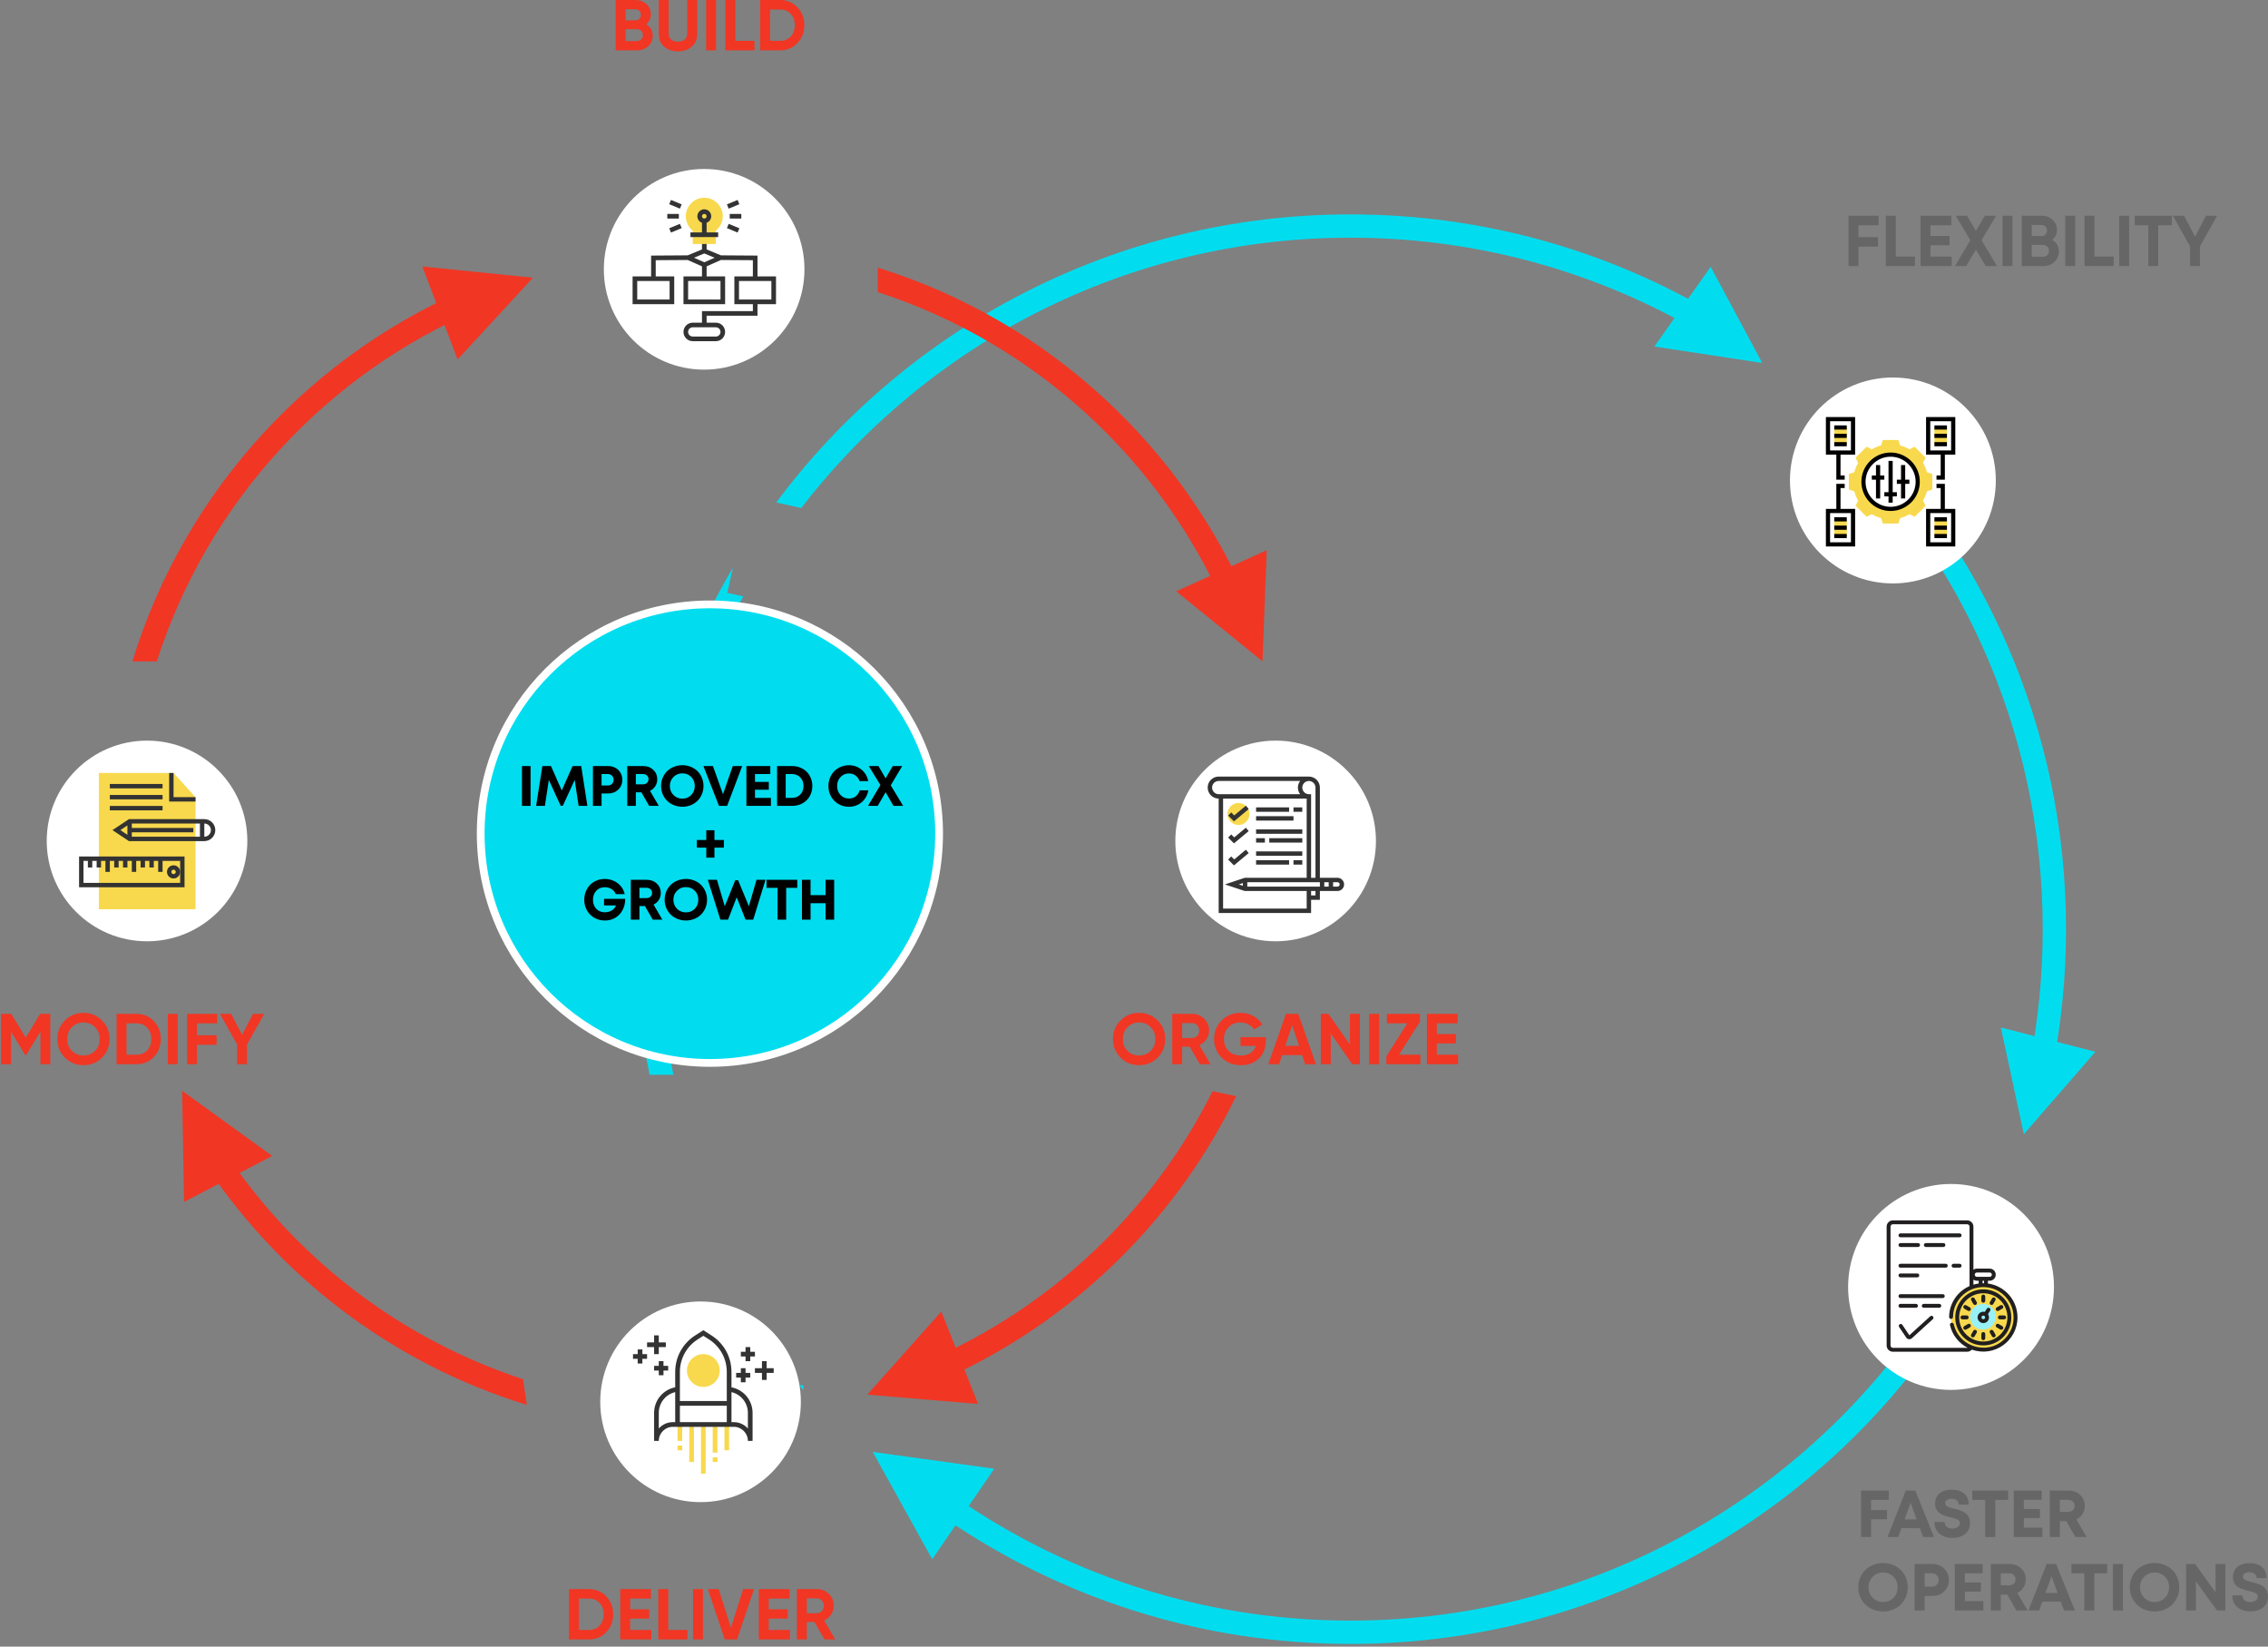 <?xml version="1.0" encoding="UTF-8"?>
<svg width="631px" height="458px" viewBox="0 0 631 458" version="1.1" xmlns="http://www.w3.org/2000/svg" xmlns:xlink="http://www.w3.org/1999/xlink">
    <rect x="0" y="0" width="631" height="458" fill="#808080" stroke="none"/>
    <!-- Generator: Sketch 63.1 (92452) - https://sketch.com -->
    <title>CMS Flywheel</title>
    <desc>Created with Sketch.</desc>
    <g id="Page-1" stroke="none" stroke-width="1" fill="none" fill-rule="evenodd">
        <g id="CMS-Flywheel" transform="translate(-128, -154)" fill-rule="nonzero">
            <g transform="translate(128.3, 154)">
                <g id="Net-Solutions'-Digital-Transformation-Flywheel" transform="translate(12.7, 47)">
                    <path d="M362.704,410.247 C320.79,410.247 281.9,397.315 249.82,375.229 L250.437,375.227 L250.434,367.74 C282.043,390.415 320.811,403.767 362.704,403.767 C433.129,403.767 494.724,366.034 528.32,309.713 L535.823,309.713 C501.561,369.76 436.868,410.247 362.704,410.247 Z M210.532,338.299 L210.528,339.65 C210.149,339.202 209.772,338.752 209.397,338.3 L210.532,338.299 Z M190.897,110.905 L189.345,117.901 L193.806,118.893 C178.683,146.35 170.08,177.892 170.08,211.441 C170.08,225.333 171.555,238.882 174.358,251.939 L167.734,251.941 C165.024,238.865 163.6,225.319 163.6,211.441 C163.6,174.761 173.548,140.401 190.897,110.905 Z M501.287,68.694 C538.612,104.829 561.81,155.43 561.81,211.441 C561.81,224.898 560.471,238.042 557.918,250.749 L551.302,250.749 L551.58,249.39 C554.04,237.122 555.33,224.431 555.33,211.441 C555.33,155.113 531.077,104.441 492.429,69.265 L501.288,69.265 L501.287,68.694 Z M362.704,12.633 C399.932,12.633 434.773,22.835 464.577,40.591 L454.267,40.594 L454.269,42.19 C427.035,27.471 395.847,19.113 362.704,19.113 C300.469,19.113 245.129,48.581 209.915,94.304 L202.958,92.754 C239.254,44.126 297.296,12.633 362.704,12.633 Z" id="Combined-Shape" fill="#01DDEF"></path>
                    <polygon id="Path" fill="#01DDEF" points="447.273 49.387 462.941 27.203 477.292 53.963"></polygon>
                    <polygon id="Path" fill="#01DDEF" points="543.675 238.792 569.981 245.549 550.071 268.476"></polygon>
                    <path d="M205.388,342.796 L206.338,349.207 C198.419,350.37 190.317,350.973 182.075,350.973 C179.736,350.973 177.408,350.924 175.092,350.828 L174.126,344.297 C176.759,344.427 179.41,344.493 182.075,344.493 C189.995,344.493 197.779,343.914 205.388,342.796 Z M50.39,274.622 C69.95,303.468 98.74,325.546 132.516,336.617 L133.573,343.751 C95.675,332.15 63.562,307.309 42.628,274.621 Z M324.356,256.537 L330.922,257.878 C313.247,294.158 282.699,323.013 245.221,338.498 L244.238,331.881 C279.055,317.078 307.508,290.216 324.356,256.537 Z M23.154,180.644 C23.105,182.256 23.081,183.874 23.081,185.498 C23.081,192.414 23.522,199.226 24.379,205.908 L17.847,205.909 C17.025,199.221 16.601,192.409 16.601,185.498 C16.601,183.875 16.624,182.256 16.671,180.644 Z M346.561,167.3 C347.214,173.276 347.55,179.348 347.55,185.498 C347.55,190.207 347.353,194.871 346.968,199.48 L340.572,198.175 C340.902,193.993 341.07,189.765 341.07,185.498 C341.07,179.345 340.72,173.273 340.04,167.301 Z M120.209,31.977 L120.21,38.989 C77.797,56.921 44.785,92.731 30.622,136.974 L23.83,136.973 C38.48,89.141 74.221,50.527 120.209,31.977 Z M231.206,27.439 C278.759,42.204 317.125,77.838 335.597,123.631 L328.584,123.631 C310.734,81.413 275.169,48.51 231.206,34.24 Z M182.075,20.024 C185.128,20.024 188.162,20.106 191.175,20.27 L191.175,26.76 C188.163,26.59 185.129,26.504 182.075,26.504 C174.667,26.504 167.377,27.01 160.239,27.991 L160.24,21.452 C167.385,20.51 174.673,20.024 182.075,20.024 Z" id="Combined-Shape" fill="#F13624"></path>
                    <path d="M512.493,370.191 L507.573,370.191 L507.573,373.03 L512.016,373.03 L512.016,375.562 L507.573,375.562 L507.573,380.51 L504.779,380.51 L504.779,367.587 L512.493,367.587 L512.493,370.191 Z M522.056,380.51 L521.155,378.058 L516.009,378.058 L515.126,380.51 L512.161,380.51 L517.225,367.587 L519.857,367.587 L525.084,380.51 L522.056,380.51 Z M518.568,371.002 L516.883,375.626 L520.271,375.626 L518.568,371.002 Z M530.213,380.762 C528.71,380.762 527.5,380.365 526.581,379.573 C525.661,378.774 525.202,377.689 525.202,376.32 L528.014,376.32 C528.014,376.914 528.224,377.374 528.645,377.698 C529.065,378.016 529.582,378.176 530.194,378.176 C530.753,378.176 531.24,378.037 531.654,377.761 C532.069,377.485 532.276,377.115 532.276,376.652 C532.276,376.49 532.246,376.343 532.186,376.211 C532.132,376.079 532.036,375.962 531.898,375.86 C531.766,375.757 531.636,375.67 531.51,375.598 C531.39,375.526 531.21,375.454 530.969,375.382 C530.729,375.31 530.531,375.256 530.375,375.22 C530.225,375.178 529.996,375.121 529.69,375.049 C528.608,374.784 527.827,374.535 527.347,374.301 C526.205,373.754 525.562,372.913 525.418,371.777 C525.394,371.597 525.382,371.411 525.382,371.218 C525.382,369.993 525.8,369.044 526.635,368.371 C527.476,367.692 528.62,367.352 530.068,367.352 C531.546,367.352 532.69,367.722 533.502,368.461 C534.319,369.194 534.727,370.209 534.727,371.507 L531.961,371.507 C531.961,370.978 531.772,370.576 531.393,370.3 C531.02,370.017 530.555,369.876 529.996,369.876 C529.498,369.876 529.068,369.981 528.707,370.191 C528.353,370.402 528.176,370.705 528.176,371.102 C528.176,371.276 528.221,371.435 528.311,371.579 C528.407,371.723 528.518,371.841 528.645,371.93 C528.77,372.021 528.96,372.114 529.212,372.21 C529.465,372.3 529.681,372.369 529.861,372.417 C530.047,372.466 530.315,372.531 530.663,372.615 C530.958,372.688 531.183,372.744 531.339,372.787 C531.501,372.829 531.726,372.895 532.015,372.985 C532.303,373.075 532.532,373.159 532.7,373.237 C532.868,373.309 533.075,373.411 533.321,373.544 C533.568,373.67 533.763,373.799 533.907,373.931 C534.058,374.057 534.216,374.216 534.385,374.409 C534.559,374.601 534.691,374.802 534.781,375.012 C534.872,375.223 534.947,375.466 535.007,375.743 C535.073,376.019 535.106,376.313 535.106,376.625 C535.106,377.304 534.976,377.911 534.718,378.446 C534.46,378.981 534.106,379.416 533.655,379.753 C533.211,380.083 532.694,380.336 532.105,380.51 C531.522,380.678 530.892,380.762 530.213,380.762 Z M545.705,367.587 L545.705,370.182 L542.109,370.182 L542.109,380.51 L539.315,380.51 L539.315,370.182 L535.729,370.182 L535.729,367.587 L545.705,367.587 Z M550.076,377.906 L555.24,377.906 L555.24,380.51 L547.282,380.51 L547.282,367.587 L555.042,367.587 L555.042,370.173 L550.076,370.173 L550.076,372.724 L554.555,372.724 L554.555,375.256 L550.076,375.256 L550.076,377.906 Z M564.406,380.51 L561.882,376.103 L560.089,376.103 L560.089,380.51 L557.295,380.51 L557.295,367.587 L562.513,367.587 C563.811,367.587 564.886,367.992 565.74,368.803 C566.599,369.609 567.028,370.63 567.028,371.868 C567.028,372.703 566.818,373.45 566.398,374.111 C565.977,374.766 565.403,375.271 564.676,375.626 L567.533,380.51 L564.406,380.51 Z M560.089,370.173 L560.089,373.517 L562.324,373.517 C562.901,373.517 563.358,373.363 563.694,373.057 C564.031,372.744 564.199,372.342 564.199,371.849 C564.199,371.357 564.031,370.954 563.694,370.642 C563.358,370.329 562.901,370.173 562.324,370.173 L560.089,370.173 Z M510.917,401.223 C509.943,401.223 509.03,401.052 508.177,400.71 C507.324,400.361 506.591,399.889 505.978,399.294 C505.371,398.7 504.891,397.985 504.536,397.15 C504.187,396.314 504.013,395.425 504.013,394.482 C504.013,393.539 504.187,392.65 504.536,391.814 C504.891,390.979 505.371,390.265 505.978,389.669 C506.591,389.075 507.324,388.606 508.177,388.264 C509.03,387.915 509.943,387.741 510.917,387.741 C511.884,387.741 512.791,387.912 513.638,388.255 C514.491,388.598 515.218,389.069 515.819,389.669 C516.426,390.265 516.903,390.979 517.252,391.814 C517.6,392.644 517.774,393.533 517.774,394.482 C517.774,395.431 517.6,396.324 517.252,397.159 C516.903,397.988 516.426,398.703 515.819,399.304 C515.218,399.898 514.491,400.367 513.638,400.71 C512.791,401.052 511.884,401.223 510.917,401.223 Z M508.024,397.411 C508.805,398.198 509.769,398.592 510.917,398.592 C512.064,398.592 513.022,398.201 513.791,397.42 C514.56,396.633 514.945,395.654 514.945,394.482 C514.945,393.311 514.56,392.334 513.791,391.553 C513.022,390.772 512.064,390.382 510.917,390.382 C509.769,390.382 508.805,390.776 508.024,391.563 C507.242,392.35 506.852,393.322 506.852,394.482 C506.852,395.641 507.242,396.618 508.024,397.411 Z M524.651,388.021 C525.504,388.021 526.276,388.213 526.968,388.598 C527.664,388.976 528.211,389.507 528.608,390.192 C529.01,390.871 529.211,391.628 529.211,392.464 C529.211,393.737 528.776,394.798 527.904,395.645 C527.034,396.486 525.949,396.906 524.651,396.906 L522.47,396.906 L522.47,400.944 L519.677,400.944 L519.677,388.021 L524.651,388.021 Z M524.525,394.32 C525.072,394.32 525.516,394.146 525.859,393.797 C526.201,393.449 526.372,393.004 526.372,392.464 C526.372,391.922 526.201,391.481 525.859,391.139 C525.522,390.79 525.078,390.616 524.525,390.616 L522.47,390.616 L522.47,394.32 L524.525,394.32 Z M533.655,398.339 L538.819,398.339 L538.819,400.944 L530.861,400.944 L530.861,388.021 L538.62,388.021 L538.62,390.607 L533.655,390.607 L533.655,393.158 L538.134,393.158 L538.134,395.69 L533.655,395.69 L533.655,398.339 Z M547.985,400.944 L545.462,396.537 L543.668,396.537 L543.668,400.944 L540.875,400.944 L540.875,388.021 L546.092,388.021 C547.39,388.021 548.465,388.426 549.318,389.237 C550.177,390.043 550.607,391.064 550.607,392.301 C550.607,393.137 550.397,393.884 549.976,394.545 C549.556,395.2 548.982,395.705 548.255,396.059 L551.112,400.944 L547.985,400.944 Z M543.668,390.607 L543.668,393.951 L545.903,393.951 C546.479,393.951 546.936,393.797 547.273,393.491 C547.609,393.178 547.777,392.776 547.777,392.283 C547.777,391.791 547.609,391.388 547.273,391.075 C546.936,390.763 546.479,390.607 545.903,390.607 L543.668,390.607 Z M561.251,400.944 L560.35,398.492 L555.204,398.492 L554.321,400.944 L551.356,400.944 L556.421,388.021 L559.052,388.021 L564.279,400.944 L561.251,400.944 Z M557.763,391.436 L556.078,396.059 L559.467,396.059 L557.763,391.436 Z M573.283,388.021 L573.283,390.616 L569.687,390.616 L569.687,400.944 L566.893,400.944 L566.893,390.616 L563.306,390.616 L563.306,388.021 L573.283,388.021 Z M574.861,400.944 L574.861,388.021 L577.654,388.021 L577.654,400.944 L574.861,400.944 Z M586.45,401.223 C585.477,401.223 584.564,401.052 583.711,400.71 C582.857,400.361 582.124,399.889 581.512,399.294 C580.905,398.7 580.424,397.985 580.07,397.15 C579.722,396.314 579.547,395.425 579.547,394.482 C579.547,393.539 579.722,392.65 580.07,391.814 C580.424,390.979 580.905,390.265 581.512,389.669 C582.124,389.075 582.857,388.606 583.711,388.264 C584.564,387.915 585.477,387.741 586.45,387.741 C587.417,387.741 588.325,387.912 589.172,388.255 C590.025,388.598 590.752,389.069 591.353,389.669 C591.96,390.265 592.438,390.979 592.786,391.814 C593.134,392.644 593.308,393.533 593.308,394.482 C593.308,395.431 593.134,396.324 592.786,397.159 C592.438,397.988 591.96,398.703 591.353,399.304 C590.752,399.898 590.025,400.367 589.172,400.71 C588.325,401.052 587.417,401.223 586.45,401.223 Z M583.557,397.411 C584.339,398.198 585.303,398.592 586.45,398.592 C587.598,398.592 588.556,398.201 589.325,397.42 C590.094,396.633 590.479,395.654 590.479,394.482 C590.479,393.311 590.094,392.334 589.325,391.553 C588.556,390.772 587.598,390.382 586.45,390.382 C585.303,390.382 584.339,390.776 583.557,391.563 C582.776,392.35 582.386,393.322 582.386,394.482 C582.386,395.641 582.776,396.618 583.557,397.411 Z M603.401,388.021 L606.143,388.021 L606.143,400.944 L603.809,400.944 L597.949,392.869 L597.949,400.944 L595.211,400.944 L595.211,388.021 L597.732,388.021 L603.401,395.906 L603.401,388.021 Z M613.084,401.196 C611.581,401.196 610.368,400.799 609.452,400.006 C608.529,399.207 608.074,398.123 608.074,396.753 L610.882,396.753 C610.882,397.348 611.093,397.807 611.515,398.132 C611.937,398.45 612.451,398.61 613.064,398.61 C613.624,398.61 614.112,398.471 614.527,398.195 C614.936,397.919 615.147,397.549 615.147,397.086 C615.147,396.924 615.114,396.777 615.055,396.645 C615.002,396.513 614.903,396.395 614.764,396.293 C614.633,396.191 614.507,396.104 614.382,396.032 C614.257,395.96 614.079,395.888 613.842,395.816 C613.598,395.744 613.4,395.69 613.242,395.654 C613.097,395.612 612.866,395.554 612.556,395.483 C611.475,395.218 610.698,394.969 610.216,394.734 C609.076,394.188 608.43,393.347 608.285,392.211 C608.265,392.031 608.252,391.845 608.252,391.652 C608.252,390.427 608.667,389.478 609.504,388.805 C610.348,388.126 611.488,387.786 612.939,387.786 C614.415,387.786 615.562,388.156 616.373,388.895 C617.19,389.628 617.599,390.643 617.599,391.941 L614.83,391.941 C614.83,391.412 614.639,391.01 614.264,390.733 C613.888,390.451 613.426,390.31 612.866,390.31 C612.365,390.31 611.937,390.415 611.574,390.625 C611.225,390.836 611.047,391.139 611.047,391.536 C611.047,391.71 611.093,391.868 611.179,392.013 C611.278,392.157 611.39,392.274 611.515,392.364 C611.64,392.454 611.831,392.547 612.082,392.644 C612.332,392.734 612.55,392.803 612.728,392.851 C612.919,392.899 613.183,392.965 613.532,393.049 C613.828,393.121 614.053,393.178 614.211,393.22 C614.369,393.263 614.593,393.328 614.883,393.419 C615.173,393.509 615.404,393.593 615.569,393.671 C615.74,393.743 615.944,393.845 616.188,393.978 C616.439,394.104 616.63,394.233 616.775,394.365 C616.927,394.491 617.085,394.65 617.256,394.843 C617.427,395.035 617.559,395.236 617.652,395.446 C617.744,395.657 617.816,395.9 617.876,396.177 C617.942,396.453 617.975,396.747 617.975,397.059 C617.975,397.738 617.849,398.345 617.586,398.88 C617.329,399.414 616.973,399.85 616.524,400.187 C616.083,400.517 615.562,400.77 614.975,400.944 C614.389,401.112 613.763,401.196 613.084,401.196 Z" id="Shape" fill="#666666"></path>
                    <circle id="Oval" fill="#FFFFFF" cx="513.638" cy="86.638" r="28.638"></circle>
                    <g id="2857443" transform="translate(495, 69)">
                        <polygon id="Path" fill="#F8D94E" points="2.323 2.903 5.806 2.903 5.806 7.548 2.323 7.548"></polygon>
                        <polygon id="Path" fill="#F8D94E" points="2.323 28.452 5.806 28.452 5.806 33.097 2.323 33.097"></polygon>
                        <path d="M28.1,15.335 C27.861,14.428 27.501,13.56 27.024,12.745 L27.739,11.316 L24.683,8.26 L23.254,8.975 C22.44,8.499 21.571,8.139 20.665,7.9 L20.161,6.387 L15.84,6.387 L15.335,7.9 C14.429,8.139 13.56,8.499 12.746,8.976 L11.317,8.261 L8.261,11.317 L8.976,12.746 C8.5,13.56 8.139,14.429 7.9,15.335 L6.387,15.839 L6.387,20.16 L7.9,20.665 C8.139,21.571 8.499,22.44 8.976,23.254 L8.261,24.683 L11.317,27.739 L12.746,27.024 C13.56,27.5 14.429,27.861 15.335,28.1 L15.839,29.613 L20.16,29.613 L20.665,28.1 C21.571,27.861 22.44,27.501 23.254,27.024 L24.683,27.739 L27.739,24.683 L27.024,23.254 C27.5,22.44 27.861,21.571 28.1,20.665 L29.613,20.161 L29.613,15.84 L28.1,15.335 Z M18,25.548 C13.831,25.548 10.452,22.169 10.452,18 C10.452,13.831 13.831,10.452 18,10.452 C22.169,10.452 25.548,13.831 25.548,18 C25.548,22.169 22.169,25.548 18,25.548 Z" id="Shape" fill="#F8D94E"></path>
                        <polygon id="Path" fill="#F8D94E" points="30.194 2.903 33.677 2.903 33.677 7.548 30.194 7.548"></polygon>
                        <polygon id="Path" fill="#F8D94E" points="30.194 28.452 33.677 28.452 33.677 33.097 30.194 33.097"></polygon>
                        <g id="Group" fill="#000000">
                            <path d="M18,9.871 C13.517,9.871 9.871,13.517 9.871,18 C9.871,22.483 13.517,26.129 18,26.129 C22.483,26.129 26.129,22.483 26.129,18 C26.129,13.517 22.483,9.871 18,9.871 Z M18,24.968 C14.158,24.968 11.032,21.842 11.032,18 C11.032,14.158 14.158,11.032 18,11.032 C21.842,11.032 24.968,14.158 24.968,18 C24.968,21.842 21.842,24.968 18,24.968 Z" id="Shape"></path>
                            <polygon id="Path" points="18.581 12.194 17.419 12.194 17.419 20.903 16.258 20.903 16.258 22.065 17.419 22.065 17.419 23.806 18.581 23.806 18.581 22.065 19.742 22.065 19.742 20.903 18.581 20.903"></polygon>
                            <polygon id="Path" points="22.065 13.355 20.903 13.355 20.903 17.419 19.742 17.419 19.742 18.581 20.903 18.581 20.903 22.645 22.065 22.645 22.065 18.581 23.226 18.581 23.226 17.419 22.065 17.419"></polygon>
                            <polygon id="Path" points="16.258 17.419 16.258 16.258 15.097 16.258 15.097 13.355 13.935 13.355 13.935 16.258 12.774 16.258 12.774 17.419 13.935 17.419 13.935 22.645 15.097 22.645 15.097 17.419"></polygon>
                            <path d="M0,10.452 L2.903,10.452 L2.903,17.419 L5.226,17.419 L5.226,16.258 L4.065,16.258 L4.065,10.452 L8.129,10.452 L8.129,0 L0,0 L0,10.452 Z M1.161,1.161 L6.968,1.161 L6.968,9.29 L1.161,9.29 L1.161,1.161 Z" id="Shape"></path>
                            <polygon id="Path" points="2.323 2.323 5.806 2.323 5.806 3.484 2.323 3.484"></polygon>
                            <polygon id="Path" points="2.323 4.645 5.806 4.645 5.806 5.806 2.323 5.806"></polygon>
                            <polygon id="Path" points="2.323 6.968 5.806 6.968 5.806 8.129 2.323 8.129"></polygon>
                            <polygon id="Path" points="2.323 27.871 5.806 27.871 5.806 29.032 2.323 29.032"></polygon>
                            <polygon id="Path" points="2.323 30.194 5.806 30.194 5.806 31.355 2.323 31.355"></polygon>
                            <polygon id="Path" points="2.323 32.516 5.806 32.516 5.806 33.677 2.323 33.677"></polygon>
                            <path d="M27.871,0 L27.871,10.452 L31.935,10.452 L31.935,16.258 L30.774,16.258 L30.774,17.419 L33.097,17.419 L33.097,10.452 L36,10.452 L36,0 L27.871,0 Z M34.839,9.29 L29.032,9.29 L29.032,1.161 L34.839,1.161 L34.839,9.29 Z" id="Shape"></path>
                            <polygon id="Path" points="30.194 2.323 33.677 2.323 33.677 3.484 30.194 3.484"></polygon>
                            <polygon id="Path" points="30.194 4.645 33.677 4.645 33.677 5.806 30.194 5.806"></polygon>
                            <polygon id="Path" points="30.194 6.968 33.677 6.968 33.677 8.129 30.194 8.129"></polygon>
                            <polygon id="Path" points="30.194 27.871 33.677 27.871 33.677 29.032 30.194 29.032"></polygon>
                            <polygon id="Path" points="30.194 30.194 33.677 30.194 33.677 31.355 30.194 31.355"></polygon>
                            <polygon id="Path" points="30.194 32.516 33.677 32.516 33.677 33.677 30.194 33.677"></polygon>
                            <path d="M33.097,18.581 L30.774,18.581 L30.774,19.742 L31.935,19.742 L31.935,25.548 L27.871,25.548 L27.871,36 L36,36 L36,25.548 L33.097,25.548 L33.097,18.581 Z M34.839,34.839 L29.032,34.839 L29.032,26.71 L34.839,26.71 L34.839,34.839 Z" id="Shape"></path>
                            <path d="M4.065,19.742 L5.226,19.742 L5.226,18.581 L2.903,18.581 L2.903,25.548 L0,25.548 L0,36 L8.129,36 L8.129,25.548 L4.065,25.548 L4.065,19.742 Z M6.968,34.839 L1.161,34.839 L1.161,26.71 L6.968,26.71 L6.968,34.839 Z" id="Shape"></path>
                        </g>
                    </g>
                    <circle id="Oval" fill="#FFFFFF" cx="529.816" cy="310.955" r="28.638"></circle>
                    <path d="M539.823,319.582 C539.918,318.944 539.426,318.384 538.785,318.384 C537.953,318.384 537.434,319.349 537.953,320.05 C538.508,320.799 539.688,320.492 539.823,319.582 Z" id="Path" fill="#99F1F8"></path>
                    <circle id="Oval" fill="#F8D94E" cx="538.701" cy="319.243" r="8.934"></circle>
                    <circle id="Oval" fill="#99F1F8" cx="538.701" cy="319.243" r="3.574"></circle>
                    <path d="M540.072,310.004 L540.072,309.229 L540.569,309.229 C541.497,309.229 542.252,308.474 542.252,307.547 C542.252,306.618 541.497,305.863 540.569,305.863 L537.013,305.863 C536.651,305.863 536.317,305.977 536.043,306.172 L536.043,294.179 C536.043,293.221 535.263,292.441 534.304,292.441 L513.638,292.441 C512.679,292.441 511.899,293.221 511.899,294.179 L511.899,327.242 C511.899,328.2 512.679,328.98 513.638,328.98 L534.304,328.98 C534.823,328.98 535.29,328.751 535.609,328.39 C541.847,330.605 548.302,325.936 548.302,319.434 C548.302,314.603 544.725,310.639 540.072,310.004 Z M537.013,306.944 L540.569,306.944 C540.901,306.944 541.171,307.214 541.171,307.547 C541.171,307.878 540.901,308.148 540.569,308.148 C537.982,308.148 539.578,308.148 537.013,308.148 C536.681,308.148 536.411,307.878 536.411,307.547 C536.411,307.214 536.681,306.944 537.013,306.944 Z M538.991,309.229 L538.991,309.919 C538.858,309.916 538.724,309.916 538.591,309.919 L538.591,309.229 L538.991,309.229 Z M536.043,308.92 C536.317,309.115 536.651,309.229 537.013,309.229 L537.51,309.229 L537.51,310.003 C537.01,310.07 536.52,310.176 536.043,310.32 L536.043,308.92 Z M545.33,324.748 C540.89,330.205 532.143,328.108 530.579,321.33 C530.511,321.04 530.221,320.858 529.93,320.926 C529.639,320.993 529.457,321.283 529.525,321.574 C530.174,324.386 532.019,326.64 534.441,327.884 C534.338,327.906 535.516,327.899 513.638,327.899 C513.275,327.899 512.98,327.604 512.98,327.242 L512.98,294.179 C512.98,293.816 513.275,293.522 513.638,293.522 L534.304,293.522 C534.667,293.522 534.962,293.816 534.962,294.179 L534.962,310.718 C531.686,312.158 529.329,315.431 529.28,319.301 C529.277,319.599 529.516,319.845 529.815,319.848 C530.128,319.848 530.358,319.602 530.362,319.315 C530.427,314.211 534.996,310.316 540.072,311.096 C546.51,312.092 549.432,319.704 545.33,324.748 Z" id="Shape" fill="#211F1F"></path>
                    <path d="M545.054,314.786 C542.488,311.324 537.61,310.599 534.149,313.165 C530.687,315.731 529.962,320.608 532.528,324.07 C535.089,327.525 539.981,328.249 543.433,325.691 C546.886,323.13 547.613,318.239 545.054,314.786 Z M542.789,324.822 C539.813,327.028 535.6,326.399 533.397,323.426 C531.187,320.445 531.811,316.244 534.793,314.033 C537.774,311.823 541.975,312.447 544.185,315.43 C546.39,318.404 545.763,322.617 542.789,324.822 Z" id="Shape" fill="#211F1F"></path>
                    <path d="M538.791,315.348 C539.09,315.348 539.331,315.107 539.331,314.808 L539.331,313.633 C539.331,313.334 539.09,313.092 538.791,313.092 C538.492,313.092 538.25,313.334 538.25,313.633 L538.25,314.808 C538.25,315.107 538.492,315.348 538.791,315.348 Z" id="Path" fill="#211F1F"></path>
                    <path d="M541.959,313.941 C541.7,313.792 541.37,313.88 541.22,314.138 L540.633,315.157 C540.424,315.518 540.688,315.967 541.1,315.967 C541.287,315.967 541.468,315.87 541.569,315.697 L542.157,314.679 C542.306,314.42 542.217,314.09 541.959,313.941 Z" id="Path" fill="#211F1F"></path>
                    <path d="M543.062,317.586 L544.08,316.999 C544.338,316.849 544.427,316.519 544.277,316.26 C544.128,316.002 543.798,315.913 543.539,316.062 L542.521,316.65 C542.263,316.799 542.174,317.13 542.323,317.389 C542.473,317.648 542.803,317.735 543.062,317.586 Z" id="Path" fill="#211F1F"></path>
                    <path d="M544.586,318.887 L543.41,318.887 C543.112,318.887 542.87,319.129 542.87,319.428 C542.87,319.727 543.112,319.968 543.41,319.968 L544.586,319.968 C544.885,319.968 545.126,319.727 545.126,319.428 C545.126,319.129 544.885,318.887 544.586,318.887 Z" id="Path" fill="#211F1F"></path>
                    <path d="M544.08,321.859 L543.062,321.272 C542.803,321.122 542.472,321.21 542.323,321.469 C542.174,321.728 542.263,322.059 542.521,322.208 L543.539,322.795 C543.797,322.944 544.128,322.856 544.277,322.597 C544.427,322.339 544.338,322.008 544.08,321.859 Z" id="Path" fill="#211F1F"></path>
                    <path d="M541.569,323.159 C541.42,322.901 541.089,322.813 540.83,322.962 C540.571,323.111 540.483,323.442 540.633,323.7 L541.22,324.718 C541.37,324.977 541.7,325.065 541.958,324.916 C542.217,324.766 542.306,324.436 542.157,324.177 L541.569,323.159 Z" id="Path" fill="#211F1F"></path>
                    <path d="M538.791,323.507 C538.492,323.507 538.25,323.749 538.25,324.048 L538.25,325.223 C538.25,325.522 538.492,325.764 538.791,325.764 C539.09,325.764 539.331,325.522 539.331,325.223 L539.331,324.048 C539.331,323.749 539.089,323.507 538.791,323.507 Z" id="Path" fill="#211F1F"></path>
                    <path d="M536.752,322.962 C536.492,322.812 536.162,322.901 536.013,323.159 L535.425,324.178 C535.216,324.539 535.48,324.989 535.893,324.989 C536.08,324.989 536.262,324.892 536.361,324.718 L536.949,323.7 C537.098,323.442 537.01,323.111 536.752,322.962 Z" id="Path" fill="#211F1F"></path>
                    <path d="M534.52,321.272 L533.502,321.859 C533.023,322.135 533.223,322.867 533.772,322.867 C533.965,322.867 533.966,322.839 535.06,322.208 C535.319,322.059 535.408,321.728 535.258,321.469 C535.109,321.21 534.778,321.122 534.52,321.272 Z" id="Path" fill="#211F1F"></path>
                    <path d="M534.711,319.428 C534.711,319.129 534.47,318.887 534.171,318.887 L532.996,318.887 C532.697,318.887 532.455,319.129 532.455,319.428 C532.455,319.727 532.697,319.968 532.996,319.968 L534.171,319.968 C534.47,319.968 534.711,319.726 534.711,319.428 Z" id="Path" fill="#211F1F"></path>
                    <path d="M533.502,316.999 C534.609,317.638 534.6,317.659 534.79,317.659 C535.34,317.659 535.539,316.926 535.061,316.65 L534.042,316.062 C533.784,315.913 533.453,316.002 533.304,316.26 C533.155,316.519 533.244,316.849 533.502,316.999 Z" id="Path" fill="#211F1F"></path>
                    <path d="M536.361,314.138 C536.212,313.88 535.881,313.792 535.622,313.94 C535.364,314.09 535.276,314.42 535.425,314.679 L536.013,315.697 C536.162,315.955 536.492,316.044 536.751,315.895 C537.009,315.745 537.098,315.415 536.949,315.157 L536.361,314.138 Z" id="Path" fill="#211F1F"></path>
                    <path d="M540.695,317.575 C540.857,317.323 540.784,316.989 540.532,316.828 C540.281,316.667 539.946,316.74 539.786,316.992 L539.203,317.901 C538.254,317.65 537.359,318.286 537.223,319.197 C537.016,320.595 538.608,321.537 539.734,320.702 C540.419,320.194 540.585,319.232 540.088,318.523 L540.695,317.575 Z M539.091,319.833 C538.73,320.101 538.227,319.798 538.293,319.355 C538.332,319.094 538.556,318.926 538.785,318.926 C539.281,318.926 539.476,319.547 539.091,319.833 Z" id="Shape" fill="#211F1F"></path>
                    <path d="M515.741,297.141 L532.202,297.141 C532.501,297.141 532.743,296.899 532.743,296.601 C532.743,296.302 532.501,296.06 532.202,296.06 L515.741,296.06 C515.442,296.06 515.2,296.302 515.2,296.601 C515.2,296.899 515.442,297.141 515.741,297.141 Z" id="Path" fill="#211F1F"></path>
                    <path d="M522.803,298.759 C522.505,298.759 522.263,299.001 522.263,299.3 C522.263,299.599 522.505,299.84 522.803,299.84 L527.704,299.84 C528.003,299.84 528.244,299.599 528.244,299.3 C528.244,299.001 528.003,298.759 527.704,298.759 L522.803,298.759 Z" id="Path" fill="#211F1F"></path>
                    <path d="M515.741,299.84 L520.642,299.84 C520.94,299.84 521.182,299.599 521.182,299.3 C521.182,299.001 520.94,298.759 520.642,298.759 L515.741,298.759 C515.442,298.759 515.2,299.001 515.2,299.3 C515.2,299.599 515.442,299.84 515.741,299.84 Z" id="Path" fill="#211F1F"></path>
                    <path d="M528.353,304.513 L515.741,304.513 C515.442,304.513 515.2,304.755 515.2,305.054 C515.2,305.352 515.442,305.594 515.741,305.594 L528.353,305.594 C528.651,305.594 528.894,305.352 528.894,305.054 C528.894,304.755 528.651,304.513 528.353,304.513 Z" id="Path" fill="#211F1F"></path>
                    <path d="M532.202,304.513 L530.515,304.513 C530.217,304.513 529.975,304.755 529.975,305.054 C529.975,305.352 530.217,305.594 530.515,305.594 L532.202,305.594 C532.501,305.594 532.743,305.352 532.743,305.054 C532.743,304.755 532.501,304.513 532.202,304.513 Z" id="Path" fill="#211F1F"></path>
                    <path d="M515.741,308.293 L520.433,308.293 C520.731,308.293 520.973,308.052 520.973,307.753 C520.973,307.454 520.731,307.212 520.433,307.212 L515.741,307.212 C515.442,307.212 515.2,307.454 515.2,307.753 C515.2,308.052 515.442,308.293 515.741,308.293 Z" id="Path" fill="#211F1F"></path>
                    <path d="M527.523,312.966 L515.741,312.966 C515.442,312.966 515.2,313.208 515.2,313.507 C515.2,313.805 515.442,314.047 515.741,314.047 L527.523,314.047 C527.821,314.047 528.063,313.805 528.063,313.507 C528.063,313.208 527.821,312.966 527.523,312.966 Z" id="Path" fill="#211F1F"></path>
                    <path d="M515.741,316.748 L520.065,316.748 C520.364,316.748 520.606,316.507 520.606,316.208 C520.606,315.909 520.364,315.667 520.065,315.667 L515.741,315.667 C515.442,315.667 515.2,315.909 515.2,316.208 C515.2,316.507 515.442,316.748 515.741,316.748 Z" id="Path" fill="#211F1F"></path>
                    <path d="M526.551,315.667 L522.227,315.667 C521.928,315.667 521.687,315.909 521.687,316.208 C521.687,316.507 521.928,316.748 522.227,316.748 L526.551,316.748 C526.85,316.748 527.092,316.507 527.092,316.208 C527.092,315.909 526.85,315.667 526.551,315.667 Z" id="Path" fill="#211F1F"></path>
                    <path d="M524.018,319.126 L518.221,324.402 L516.265,321.494 C516.098,321.246 515.762,321.18 515.515,321.347 C515.267,321.514 515.201,321.849 515.368,322.097 L517.348,325.041 C517.703,325.57 518.446,325.659 518.916,325.23 L524.746,319.926 C524.966,319.725 524.982,319.382 524.782,319.162 C524.58,318.941 524.239,318.925 524.018,319.126 Z" id="Path" fill="#211F1F"></path>
                    <polygon id="Path" fill="#F13624" points="114.314 52.98 104.513 27.117 135.277 30.247"></polygon>
                    <polygon id="Path" fill="#F13624" points="314.231 117.467 339.418 106.04 338.252 136.941"></polygon>
                    <polygon id="Path" fill="#F13624" points="62.728 274.521 38.204 287.311 37.676 256.392"></polygon>
                    <polygon id="Path" fill="#F13624" points="248.877 317.815 259.124 343.505 228.311 340.907"></polygon>
                    <circle id="Oval" stroke="#FFFFFF" stroke-width="2.16" fill="#01DDEF" cx="184.508" cy="184.878" r="63.769"></circle>
                    <path d="M132.22,177.156 L132.22,166.079 L134.614,166.079 L134.614,177.156 L132.22,177.156 Z M150.423,177.156 L147.982,177.156 L146.893,169.926 L143.587,177.133 L142.999,177.133 L139.694,169.934 L138.604,177.156 L136.163,177.156 L137.894,166.079 L140.296,166.079 L143.293,172.869 L146.298,166.079 L148.708,166.079 L150.423,177.156 Z M156.237,166.079 C156.968,166.079 157.629,166.244 158.221,166.573 C158.819,166.898 159.288,167.354 159.627,167.941 C159.973,168.523 160.145,169.172 160.145,169.887 C160.145,170.979 159.772,171.888 159.025,172.614 C158.278,173.335 157.349,173.695 156.237,173.695 L154.367,173.695 L154.367,177.156 L151.972,177.156 L151.972,166.079 L156.237,166.079 Z M156.128,171.479 C156.597,171.479 156.978,171.329 157.271,171.03 C157.565,170.732 157.712,170.351 157.712,169.887 C157.712,169.424 157.565,169.045 157.271,168.752 C156.983,168.453 156.602,168.303 156.128,168.303 L154.367,168.303 L154.367,171.479 L156.128,171.479 Z M167.612,177.156 L165.448,173.379 L163.911,173.379 L163.911,177.156 L161.517,177.156 L161.517,166.079 L165.989,166.079 C167.101,166.079 168.024,166.427 168.755,167.122 C169.491,167.812 169.859,168.688 169.859,169.748 C169.859,170.464 169.679,171.105 169.319,171.672 C168.958,172.233 168.467,172.666 167.843,172.97 L170.292,177.156 L167.612,177.156 Z M163.911,168.296 L163.911,171.162 L165.827,171.162 C166.322,171.162 166.713,171.03 167.001,170.768 C167.289,170.5 167.434,170.155 167.434,169.733 C167.434,169.311 167.289,168.965 167.001,168.698 C166.713,168.43 166.322,168.296 165.827,168.296 L163.911,168.296 Z M176.847,177.395 C176.013,177.395 175.229,177.249 174.498,176.955 C173.767,176.656 173.139,176.252 172.614,175.743 C172.094,175.233 171.682,174.62 171.378,173.904 C171.079,173.188 170.93,172.426 170.93,171.618 C170.93,170.809 171.079,170.047 171.378,169.331 C171.682,168.615 172.094,168.002 172.614,167.493 C173.139,166.983 173.767,166.581 174.498,166.288 C175.229,165.989 176.013,165.84 176.847,165.84 C177.676,165.84 178.453,165.987 179.18,166.28 C179.911,166.573 180.534,166.978 181.049,167.493 C181.569,168.002 181.979,168.615 182.277,169.331 C182.576,170.042 182.725,170.804 182.725,171.618 C182.725,172.431 182.576,173.196 182.277,173.912 C181.979,174.622 181.569,175.235 181.049,175.75 C180.534,176.26 179.911,176.662 179.18,176.955 C178.453,177.249 177.676,177.395 176.847,177.395 Z M174.367,174.128 C175.037,174.803 175.863,175.14 176.847,175.14 C177.83,175.14 178.652,174.805 179.311,174.136 C179.97,173.461 180.3,172.622 180.3,171.618 C180.3,170.613 179.97,169.777 179.311,169.107 C178.652,168.438 177.83,168.103 176.847,168.103 C175.863,168.103 175.037,168.441 174.367,169.115 C173.698,169.789 173.363,170.624 173.363,171.618 C173.363,172.612 173.698,173.448 174.367,174.128 Z M190.871,166.079 L193.49,166.079 L189.303,177.156 L187.04,177.156 L182.706,166.079 L185.356,166.079 L188.152,173.912 L190.871,166.079 Z M197.055,174.923 L201.482,174.923 L201.482,177.156 L194.661,177.156 L194.661,166.079 L201.312,166.079 L201.312,168.296 L197.055,168.296 L197.055,170.482 L200.894,170.482 L200.894,172.653 L197.055,172.653 L197.055,174.923 Z M207.388,166.079 C208.191,166.079 208.941,166.218 209.635,166.496 C210.336,166.774 210.931,167.158 211.42,167.647 C211.914,168.131 212.3,168.715 212.578,169.401 C212.862,170.086 213.004,170.822 213.004,171.61 C213.004,172.403 212.862,173.144 212.578,173.834 C212.296,174.519 211.907,175.107 211.412,175.596 C210.923,176.08 210.328,176.461 209.628,176.739 C208.933,177.017 208.186,177.156 207.388,177.156 L203.201,177.156 L203.201,166.079 L207.388,166.079 Z M207.334,174.931 C208.281,174.931 209.054,174.622 209.651,174.005 C210.254,173.382 210.555,172.583 210.555,171.61 C210.555,170.637 210.254,169.843 209.651,169.231 C209.054,168.613 208.281,168.303 207.334,168.303 L205.595,168.303 L205.595,174.931 L207.334,174.931 Z M223.194,177.395 C222.395,177.395 221.641,177.249 220.931,176.955 C220.225,176.656 219.62,176.252 219.115,175.743 C218.61,175.233 218.212,174.622 217.918,173.912 C217.624,173.196 217.477,172.436 217.477,171.633 C217.477,170.819 217.624,170.055 217.918,169.339 C218.212,168.623 218.61,168.01 219.115,167.501 C219.62,166.99 220.225,166.589 220.931,166.296 C221.641,165.996 222.395,165.847 223.194,165.847 C224.538,165.847 225.702,166.254 226.685,167.068 C227.674,167.882 228.297,168.945 228.554,170.258 L226.152,170.258 C225.92,169.599 225.542,169.081 225.017,168.706 C224.497,168.325 223.889,168.134 223.194,168.134 C222.256,168.134 221.474,168.468 220.846,169.138 C220.217,169.802 219.903,170.634 219.903,171.633 C219.903,172.627 220.217,173.456 220.846,174.121 C221.474,174.78 222.256,175.109 223.194,175.109 C223.92,175.109 224.548,174.906 225.078,174.499 C225.609,174.087 225.974,173.528 226.176,172.823 L228.593,172.823 C228.341,174.192 227.72,175.297 226.731,176.136 C225.742,176.976 224.563,177.395 223.194,177.395 Z M238.276,177.156 L235.588,177.156 L233.403,173.356 L231.193,177.156 L228.497,177.156 L231.942,171.347 L228.713,166.079 L231.409,166.079 L233.387,169.493 L235.38,166.079 L238.006,166.079 L234.824,171.433 L238.276,177.156 Z M188.399,186.642 L188.399,188.758 L185.773,188.758 L185.773,191.555 L183.502,191.555 L183.502,188.758 L180.876,188.758 L180.876,186.642 L183.502,186.642 L183.502,183.923 L185.773,183.923 L185.773,186.642 L188.399,186.642 Z M155.053,203.01 L160.947,203.01 C160.947,204.153 160.707,205.183 160.228,206.099 C159.754,207.016 159.085,207.735 158.22,208.255 C157.36,208.775 156.384,209.035 155.293,209.035 C154.489,209.035 153.732,208.891 153.021,208.602 C152.316,208.309 151.708,207.909 151.199,207.405 C150.688,206.895 150.287,206.285 149.994,205.574 C149.7,204.859 149.553,204.091 149.553,203.272 C149.553,202.454 149.697,201.686 149.986,200.971 C150.274,200.255 150.668,199.642 151.168,199.132 C151.667,198.617 152.27,198.213 152.975,197.919 C153.68,197.626 154.438,197.479 155.246,197.479 C156.152,197.479 156.997,197.66 157.78,198.02 C158.567,198.375 159.224,198.874 159.749,199.518 C160.28,200.157 160.63,200.886 160.8,201.704 L158.328,201.704 C158.091,201.112 157.7,200.644 157.154,200.299 C156.608,199.948 155.987,199.774 155.293,199.774 C154.314,199.774 153.516,200.098 152.898,200.746 C152.285,201.396 151.978,202.237 151.978,203.272 C151.978,204.303 152.282,205.139 152.89,205.783 C153.498,206.426 154.299,206.749 155.293,206.749 C156.008,206.749 156.649,206.576 157.216,206.231 C157.782,205.881 158.169,205.42 158.374,204.848 L155.053,204.848 L155.053,203.01 Z M168.598,208.795 L166.436,205.018 L164.899,205.018 L164.899,208.795 L162.504,208.795 L162.504,197.718 L166.976,197.718 C168.089,197.718 169.01,198.066 169.742,198.762 C170.478,199.451 170.846,200.327 170.846,201.388 C170.846,202.104 170.666,202.744 170.306,203.311 C169.945,203.872 169.453,204.305 168.83,204.609 L171.279,208.795 L168.598,208.795 Z M164.899,199.936 L164.899,202.801 L166.814,202.801 C167.308,202.801 167.7,202.67 167.989,202.408 C168.277,202.14 168.421,201.794 168.421,201.372 C168.421,200.95 168.277,200.605 167.989,200.337 C167.7,200.069 167.308,199.936 166.814,199.936 L164.899,199.936 Z M177.834,209.035 C177,209.035 176.217,208.888 175.486,208.594 C174.754,208.296 174.126,207.892 173.601,207.382 C173.081,206.872 172.669,206.26 172.365,205.544 C172.066,204.828 171.917,204.065 171.917,203.257 C171.917,202.448 172.066,201.686 172.365,200.971 C172.669,200.255 173.081,199.642 173.601,199.132 C174.126,198.623 174.754,198.221 175.486,197.927 C176.217,197.629 177,197.479 177.834,197.479 C178.663,197.479 179.441,197.626 180.167,197.919 C180.898,198.213 181.521,198.617 182.036,199.132 C182.556,199.642 182.965,200.255 183.265,200.971 C183.563,201.681 183.712,202.443 183.712,203.257 C183.712,204.071 183.563,204.835 183.265,205.551 C182.965,206.262 182.556,206.875 182.036,207.389 C181.521,207.9 180.898,208.301 180.167,208.594 C179.441,208.888 178.663,209.035 177.834,209.035 Z M175.355,205.767 C176.024,206.442 176.85,206.78 177.834,206.78 C178.817,206.78 179.639,206.445 180.298,205.775 C180.958,205.101 181.287,204.261 181.287,203.257 C181.287,202.253 180.958,201.416 180.298,200.746 C179.639,200.077 178.817,199.743 177.834,199.743 C176.85,199.743 176.024,200.08 175.355,200.754 C174.685,201.429 174.35,202.263 174.35,203.257 C174.35,204.251 174.685,205.088 175.355,205.767 Z M197.474,197.718 L199.977,197.718 L196.563,208.795 L194.431,208.795 L191.959,202.585 L189.557,208.795 L187.424,208.795 L183.933,197.718 L186.475,197.718 L188.645,205.08 L191.557,197.834 L192.361,197.834 L195.35,205.08 L197.474,197.718 Z M208.811,197.718 L208.811,199.943 L205.729,199.943 L205.729,208.795 L203.334,208.795 L203.334,199.943 L200.26,199.943 L200.26,197.718 L208.811,197.718 Z M216.686,197.718 L219.081,197.718 L219.081,208.795 L216.686,208.795 L216.686,204.215 L212.515,204.215 L212.515,208.795 L210.12,208.795 L210.12,197.718 L212.515,197.718 L212.515,201.99 L216.686,201.99 L216.686,197.718 Z" id="Shape" fill="#000000"></path>
                    <circle id="Oval" fill="#FFFFFF" cx="181.907" cy="342.907" r="27.907"></circle>
                    <g id="180778" transform="translate(163, 323)">
                        <rect id="Rectangle" fill="#F8D94E" x="19.03" y="26.214" width="1.305" height="13.699"></rect>
                        <rect id="Rectangle" fill="#F8D94E" x="15.768" y="26.214" width="1.305" height="10.437"></rect>
                        <rect id="Rectangle" fill="#F8D94E" x="12.507" y="32.085" width="1.305" height="1.305"></rect>
                        <rect id="Rectangle" fill="#F8D94E" x="12.507" y="26.214" width="1.305" height="4.566"></rect>
                        <rect id="Rectangle" fill="#F8D94E" x="22.292" y="35.346" width="1.305" height="1.305"></rect>
                        <rect id="Rectangle" fill="#F8D94E" x="22.292" y="26.214" width="1.305" height="7.828"></rect>
                        <rect id="Rectangle" fill="#F8D94E" x="25.553" y="26.214" width="1.305" height="7.175"></rect>
                        <circle id="Oval" fill="#F8D94E" cx="19.682" cy="11.211" r="4.566"></circle>
                        <path d="M27.51,15.873 L27.51,11.592 C27.51,7.453 25.426,3.656 21.934,1.433 L19.682,0 L17.431,1.432 C13.939,3.656 11.855,7.453 11.855,11.592 L11.855,15.873 C8.47,16.526 5.984,19.486 5.984,22.989 L5.984,30.78 L7.288,30.78 C7.288,28.622 9.044,26.866 11.202,26.866 L28.162,26.866 C30.321,26.866 32.076,28.622 32.076,30.78 L33.381,30.78 L33.381,22.989 C33.381,19.486 30.894,16.526 27.51,15.873 Z M18.131,2.534 L19.682,1.547 L21.234,2.534 C24.346,4.515 26.205,7.902 26.205,11.592 L26.205,19.691 L13.159,19.691 L13.159,11.592 C13.159,7.902 15.018,4.515 18.131,2.534 Z M11.202,25.562 C9.645,25.562 8.245,26.247 7.288,27.332 L7.288,22.989 C7.288,20.203 9.207,17.838 11.855,17.209 L11.855,25.562 L11.202,25.562 Z M13.159,25.562 L13.159,20.995 L26.205,20.995 L26.205,25.562 L13.159,25.562 Z M32.076,27.332 C31.119,26.247 29.719,25.562 28.162,25.562 L27.51,25.562 L27.51,17.209 C30.158,17.838 32.076,20.203 32.076,22.988 L32.076,27.332 L32.076,27.332 Z" id="Shape" fill="#333333"></path>
                        <polygon id="Path" fill="#333333" points="2.722 5.34 1.418 5.34 1.418 6.645 0.113 6.645 0.113 7.949 1.418 7.949 1.418 9.254 2.722 9.254 2.722 7.949 4.027 7.949 4.027 6.645 2.722 6.645"></polygon>
                        <polygon id="Path" fill="#333333" points="5.984 6.645 7.288 6.645 7.288 4.688 9.245 4.688 9.245 3.383 7.288 3.383 7.288 1.426 5.984 1.426 5.984 3.383 4.027 3.383 4.027 4.688 5.984 4.688"></polygon>
                        <polygon id="Path" fill="#333333" points="8.593 12.515 8.593 11.211 9.898 11.211 9.898 9.906 8.593 9.906 8.593 8.601 7.288 8.601 7.288 9.906 5.984 9.906 5.984 11.211 7.288 11.211 7.288 12.515"></polygon>
                        <polygon id="Path" fill="#333333" points="31.424 8.601 32.729 8.601 32.729 7.297 34.033 7.297 34.033 5.992 32.729 5.992 32.729 4.688 31.424 4.688 31.424 5.992 30.119 5.992 30.119 7.297 31.424 7.297"></polygon>
                        <polygon id="Path" fill="#333333" points="39.252 10.558 37.295 10.558 37.295 8.601 35.99 8.601 35.99 10.558 34.033 10.558 34.033 11.863 35.99 11.863 35.99 13.82 37.295 13.82 37.295 11.863 39.252 11.863"></polygon>
                        <polygon id="Path" fill="#333333" points="30.119 14.472 31.424 14.472 31.424 13.168 32.729 13.168 32.729 11.863 31.424 11.863 31.424 10.558 30.119 10.558 30.119 11.863 28.815 11.863 28.815 13.168 30.119 13.168"></polygon>
                    </g>
                    <circle id="Oval" fill="#FFFFFF" cx="341.907" cy="186.907" r="27.907"></circle>
                    <g id="180949" transform="translate(323, 169)">
                        <circle id="Oval" fill="#F8D94E" cx="8.57" cy="10.406" r="3.061"></circle>
                        <polygon id="Path" fill="#333333" points="11.411 9.04 10.626 8.099 7.383 10.802 6.554 9.973 5.689 10.839 7.308 12.458"></polygon>
                        <rect id="Rectangle" fill="#333333" x="13.467" y="8.57" width="9.182" height="1.224"></rect>
                        <rect id="Rectangle" fill="#333333" x="13.467" y="11.018" width="10.406" height="1.224"></rect>
                        <polygon id="Path" fill="#333333" points="11.411 15.161 10.626 14.221 7.383 16.923 6.554 16.094 5.689 16.96 7.308 18.58"></polygon>
                        <rect id="Rectangle" fill="#333333" x="13.467" y="14.691" width="12.854" height="1.224"></rect>
                        <rect id="Rectangle" fill="#333333" x="13.467" y="17.139" width="2.448" height="1.224"></rect>
                        <rect id="Rectangle" fill="#333333" x="17.139" y="17.139" width="9.182" height="1.224"></rect>
                        <polygon id="Path" fill="#333333" points="11.411 21.282 10.626 20.342 7.383 23.044 6.554 22.215 5.689 23.081 7.308 24.701"></polygon>
                        <rect id="Rectangle" fill="#333333" x="13.467" y="20.812" width="12.854" height="1.224"></rect>
                        <rect id="Rectangle" fill="#333333" x="13.467" y="23.26" width="9.182" height="1.224"></rect>
                        <rect id="Rectangle" fill="#333333" x="23.872" y="23.26" width="2.448" height="1.224"></rect>
                        <rect id="Rectangle" fill="#333333" x="23.872" y="8.57" width="2.448" height="1.224"></rect>
                        <path d="M36.115,28.157 L34.891,28.157 L33.666,28.157 L32.442,28.157 L31.218,28.157 L31.218,3.061 C31.218,1.373 29.845,0 28.157,0 L3.061,0 C1.373,0 0,1.373 0,3.061 C0,4.748 1.373,6.121 3.061,6.121 L3.061,37.951 L28.769,37.951 L28.769,34.278 L31.218,34.278 L31.218,31.83 L32.442,31.83 L33.666,31.83 L34.891,31.83 L36.115,31.83 C37.127,31.83 37.951,31.006 37.951,29.993 C37.951,28.981 37.127,28.157 36.115,28.157 Z M29.994,3.061 L29.994,28.157 L28.769,28.157 L28.769,4.897 L28.157,4.897 C27.145,4.897 26.321,4.073 26.321,3.061 C26.321,2.048 27.145,1.224 28.157,1.224 C29.17,1.224 29.994,2.048 29.994,3.061 Z M1.224,3.061 C1.224,2.048 2.048,1.224 3.061,1.224 L25.725,1.224 C25.336,1.737 25.097,2.369 25.097,3.061 C25.097,3.752 25.336,4.384 25.725,4.897 L3.061,4.897 C2.048,4.897 1.224,4.073 1.224,3.061 Z M4.285,36.727 L4.285,6.121 L27.545,6.121 L27.545,28.157 L10.307,28.157 L4.798,29.994 L10.307,31.83 L27.545,31.83 L27.545,36.727 L4.285,36.727 L4.285,36.727 Z M8.669,29.994 L9.794,29.618 L9.794,30.368 L8.669,29.994 Z M29.994,33.054 L28.769,33.054 L28.769,31.83 L29.994,31.83 L29.994,33.054 Z M31.218,30.606 L11.018,30.606 L11.018,29.381 L31.218,29.381 L31.218,30.606 L31.218,30.606 Z M33.666,30.606 L32.442,30.606 L32.442,29.381 L33.666,29.381 L33.666,30.606 Z M36.115,30.606 L34.891,30.606 L34.891,29.381 L36.115,29.381 C36.453,29.381 36.727,29.656 36.727,29.994 C36.727,30.331 36.453,30.606 36.115,30.606 Z" id="Shape" fill="#333333"></path>
                    </g>
                    <circle id="Oval" fill="#FFFFFF" cx="27.907" cy="186.907" r="27.907"></circle>
                    <g id="180774" transform="translate(9, 168)">
                        <polygon id="Path" fill="#F8D94E" points="26.287 0 5.502 0 5.502 37.902 32.4 37.902 32.4 6.725"></polygon>
                        <polygon id="Path" fill="#333333" points="32.4 6.725 26.287 6.725 26.287 0 25.064 0 25.064 7.947 32.4 7.947"></polygon>
                        <path d="M34.846,12.838 L33.623,12.838 L13.875,12.838 L9.29,15.895 L13.875,18.951 L33.623,18.951 L34.846,18.951 C36.531,18.951 37.902,17.58 37.902,15.895 C37.902,14.209 36.531,12.838 34.846,12.838 Z M13.449,14.591 L13.449,17.197 L11.495,15.895 L13.449,14.591 Z M33.623,17.729 L14.672,17.729 L14.672,16.506 L31.789,16.506 L31.789,15.283 L14.672,15.283 L14.672,14.061 L33.623,14.061 L33.623,17.729 Z M34.846,17.729 L34.846,14.061 C35.857,14.061 36.68,14.884 36.68,15.895 C36.68,16.906 35.857,17.729 34.846,17.729 Z" id="Shape" fill="#333333"></path>
                        <path d="M0,31.789 L29.344,31.789 L29.344,23.23 L0,23.23 L0,31.789 Z M1.223,24.453 L2.445,24.453 L2.445,26.287 L3.668,26.287 L3.668,24.453 L4.891,24.453 L4.891,26.287 L6.113,26.287 L6.113,24.453 L7.336,24.453 L7.336,27.51 L8.559,27.51 L8.559,24.453 L9.781,24.453 L9.781,26.287 L11.004,26.287 L11.004,24.453 L12.227,24.453 L12.227,26.287 L13.449,26.287 L13.449,24.453 L14.672,24.453 L14.672,27.51 L15.895,27.51 L15.895,24.453 L17.117,24.453 L17.117,26.287 L18.34,26.287 L18.34,24.453 L19.563,24.453 L19.563,26.287 L20.785,26.287 L20.785,24.453 L22.008,24.453 L22.008,27.51 L23.231,27.51 L23.231,24.453 L28.121,24.453 L28.121,27.51 L28.121,30.567 L1.223,30.567 L1.223,24.453 Z" id="Shape" fill="#333333"></path>
                        <path d="M26.287,25.676 C25.276,25.676 24.453,26.499 24.453,27.51 C24.453,28.521 25.276,29.344 26.287,29.344 C27.298,29.344 28.121,28.521 28.121,27.51 C28.121,26.499 27.298,25.676 26.287,25.676 Z M26.287,28.121 C25.95,28.121 25.676,27.847 25.676,27.51 C25.676,27.172 25.95,26.898 26.287,26.898 C26.624,26.898 26.898,27.172 26.898,27.51 C26.898,27.847 26.624,28.121 26.287,28.121 Z" id="Shape" fill="#333333"></path>
                        <rect id="Rectangle" fill="#333333" x="8.559" y="3.057" width="14.672" height="1.223"></rect>
                        <rect id="Rectangle" fill="#333333" x="8.559" y="6.113" width="14.672" height="1.223"></rect>
                        <rect id="Rectangle" fill="#333333" x="8.559" y="9.17" width="14.672" height="1.223"></rect>
                    </g>
                    <circle id="Oval" fill="#FFFFFF" cx="182.907" cy="27.907" r="27.907"></circle>
                    <g id="180786" transform="translate(163, 8)">
                        <path d="M39.897,21.879 L34.749,21.879 L34.749,16.092 L24.583,16.024 L20.592,14.371 L20.592,12.226 L19.305,12.226 L19.305,14.371 L15.314,16.024 L5.148,16.092 L5.148,21.879 L0,21.879 L0,29.601 L11.583,29.601 L11.583,21.879 L6.435,21.879 L6.435,17.37 L15.31,17.311 L19.305,19.08 L19.305,21.879 L14.157,21.879 L14.157,29.601 L25.74,29.601 L25.74,21.879 L20.592,21.879 L20.592,19.08 L24.587,17.311 L33.462,17.37 L33.462,21.879 L28.314,21.879 L28.314,29.601 L33.462,29.601 L33.462,31.532 L19.305,31.532 L19.305,34.749 L16.731,34.749 C15.312,34.749 14.157,35.904 14.157,37.323 C14.157,38.743 15.312,39.897 16.731,39.897 L23.166,39.897 C24.586,39.897 25.74,38.743 25.74,37.323 C25.74,35.904 24.586,34.749 23.166,34.749 L20.592,34.749 L20.592,32.819 L34.749,32.819 L34.749,29.601 L39.897,29.601 L39.897,21.879 L39.897,21.879 Z M10.296,28.314 L1.287,28.314 L1.287,23.166 L10.296,23.166 L10.296,28.314 Z M24.453,28.314 L15.444,28.314 L15.444,23.166 L24.453,23.166 L24.453,28.314 Z M19.949,17.958 L17.078,16.686 L19.949,15.497 L22.819,16.687 L19.949,17.958 Z M24.453,37.323 C24.453,38.033 23.876,38.61 23.166,38.61 L16.731,38.61 C16.021,38.61 15.444,38.033 15.444,37.323 C15.444,36.613 16.021,36.036 16.731,36.036 L23.166,36.036 C23.876,36.036 24.453,36.613 24.453,37.323 Z M38.61,28.314 L29.601,28.314 L29.601,23.166 L38.61,23.166 L38.61,28.314 Z" id="Shape" fill="#333333"></path>
                        <path d="M23.166,12.87 L16.731,12.87 L16.731,9.164 C15.516,8.188 14.801,6.712 14.801,5.148 C14.801,2.309 17.11,0 19.949,0 C22.787,0 25.097,2.309 25.097,5.148 C25.097,6.712 24.381,8.189 23.166,9.163 L23.166,12.87 L23.166,12.87 Z" id="Path" fill="#F8D94E"></path>
                        <path d="M23.81,9.653 L20.592,9.653 L20.592,6.96 C21.339,6.694 21.879,5.986 21.879,5.148 C21.879,4.084 21.013,3.217 19.949,3.217 C18.884,3.217 18.018,4.084 18.018,5.148 C18.018,5.986 18.558,6.694 19.305,6.96 L19.305,9.653 L16.087,9.653 L16.087,10.94 L23.809,10.94 L23.81,9.653 L23.81,9.653 Z M19.949,4.504 C20.303,4.504 20.592,4.793 20.592,5.148 C20.592,5.503 20.303,5.791 19.949,5.791 C19.594,5.791 19.305,5.503 19.305,5.148 C19.305,4.793 19.594,4.504 19.949,4.504 Z" id="Shape" fill="#333333"></path>
                        <rect id="Rectangle" fill="#333333" x="9.653" y="4.504" width="3.218" height="1.287"></rect>
                        <polygon id="Rectangle" fill="#333333" transform="translate(11.922, 8.472) rotate(-22.508) translate(-11.922, -8.472) " points="10.313 7.829 13.53 7.829 13.53 9.116 10.313 9.116"></polygon>
                        <polygon id="Rectangle" fill="#333333" transform="translate(27.975, 8.472) rotate(-67.5) translate(-27.975, -8.472) " points="27.331 6.863 28.618 6.863 28.618 10.081 27.331 10.081"></polygon>
                        <rect id="Rectangle" fill="#333333" x="27.027" y="4.504" width="3.218" height="1.287"></rect>
                        <rect id="Rectangle" fill="#333333" transform="translate(27.974, 1.824) rotate(-22.508) translate(-27.974, -1.824) " x="26.365" y="1.181" width="3.217" height="1.287"></rect>
                        <polygon id="Rectangle" fill="#333333" transform="translate(11.923, 1.823) rotate(-67.5) translate(-11.923, -1.823) " points="11.279 0.214 12.567 0.214 12.567 3.432 11.279 3.432"></polygon>
                    </g>
                    <polygon id="Path" fill="#01DDEF" points="263.627 361.52 246.363 386.7 229.815 356.847"></polygon>
                </g>
                <path d="M176.94,14 C178.167,14 179.2,13.62 180.04,12.86 C180.88,12.1 181.3,11.127 181.3,9.94 C181.3,8.513 180.687,7.447 179.46,6.74 C180.34,6.033 180.78,5.1 180.78,3.94 C180.78,2.807 180.367,1.867 179.54,1.12 C178.713,0.373 177.707,0 176.52,0 L176.52,0 L171,0 L171,14 L176.94,14 Z M176.52,5.66 L173.76,5.66 L173.76,2.58 L176.52,2.58 C176.96,2.58 177.32,2.727 177.6,3.02 C177.88,3.313 178.02,3.68 178.02,4.12 C178.02,4.56 177.877,4.927 177.59,5.22 C177.303,5.513 176.947,5.66 176.52,5.66 L176.52,5.66 Z M176.94,11.42 L173.76,11.42 L173.76,8.12 L176.94,8.12 C177.407,8.12 177.793,8.277 178.1,8.59 C178.407,8.903 178.56,9.293 178.56,9.76 C178.56,10.24 178.407,10.637 178.1,10.95 C177.793,11.263 177.407,11.42 176.94,11.42 L176.94,11.42 Z M188.32,14.28 C189.893,14.28 191.18,13.84 192.18,12.96 C193.18,12.08 193.68,10.9 193.68,9.42 L193.68,9.42 L193.68,0 L190.92,0 L190.92,9.2 C190.92,9.947 190.703,10.53 190.27,10.95 C189.837,11.37 189.187,11.58 188.32,11.58 C187.453,11.58 186.803,11.37 186.37,10.95 C185.937,10.53 185.72,9.947 185.72,9.2 L185.72,9.2 L185.72,0 L182.98,0 L182.98,9.42 C182.98,10.9 183.48,12.08 184.48,12.96 C185.48,13.84 186.76,14.28 188.32,14.28 Z M198.92,14 L198.92,0 L196.16,0 L196.16,14 L198.92,14 Z M209.62,14 L209.62,11.36 L204.28,11.36 L204.28,0 L201.52,0 L201.52,14 L209.62,14 Z M216.74,14 C218.66,14 220.26,13.327 221.54,11.98 C222.833,10.647 223.48,8.987 223.48,7 C223.48,5.013 222.833,3.353 221.54,2.02 C220.26,0.673 218.66,0 216.74,0 L216.74,0 L211.18,0 L211.18,14 L216.74,14 Z M216.74,11.36 L213.94,11.36 L213.94,2.64 L216.74,2.64 C217.953,2.64 218.94,3.047 219.7,3.86 C220.46,4.66 220.84,5.707 220.84,7 C220.84,8.28 220.46,9.333 219.7,10.16 C218.94,10.96 217.953,11.36 216.74,11.36 L216.74,11.36 Z" id="BUILD" fill="#F13624"></path>
                <path d="M516.76,74 L516.76,68.6 L522.2,68.6 L522.2,65.96 L516.76,65.96 L516.76,62.64 L522.36,62.64 L522.36,60 L514,60 L514,74 L516.76,74 Z M532.48,74 L532.48,71.36 L527.14,71.36 L527.14,60 L524.38,60 L524.38,74 L532.48,74 Z M542.7,74 L542.7,71.36 L536.8,71.36 L536.8,68.22 L542.1,68.22 L542.1,65.62 L536.8,65.62 L536.8,62.64 L542.6,62.64 L542.6,60 L534.04,60 L534.04,74 L542.7,74 Z M546.72,74 L549.44,69.44 L552.16,74 L555.3,74 L551,66.8 L555.06,60 L551.94,60 L549.44,64.2 L546.94,60 L543.82,60 L547.88,66.82 L543.6,74 L546.72,74 Z M559.6,74 L559.6,60 L556.84,60 L556.84,74 L559.6,74 Z M568.14,74 C569.367,74 570.4,73.62 571.24,72.86 C572.08,72.1 572.5,71.127 572.5,69.94 C572.5,68.513 571.887,67.447 570.66,66.74 C571.54,66.033 571.98,65.1 571.98,63.94 C571.98,62.807 571.567,61.867 570.74,61.12 C569.913,60.373 568.907,60 567.72,60 L567.72,60 L562.2,60 L562.2,74 L568.14,74 Z M567.72,65.66 L564.96,65.66 L564.96,62.58 L567.72,62.58 C568.16,62.58 568.52,62.727 568.8,63.02 C569.08,63.313 569.22,63.68 569.22,64.12 C569.22,64.56 569.077,64.927 568.79,65.22 C568.503,65.513 568.147,65.66 567.72,65.66 L567.72,65.66 Z M568.14,71.42 L564.96,71.42 L564.96,68.12 L568.14,68.12 C568.607,68.12 568.993,68.277 569.3,68.59 C569.607,68.903 569.76,69.293 569.76,69.76 C569.76,70.24 569.607,70.637 569.3,70.95 C568.993,71.263 568.607,71.42 568.14,71.42 L568.14,71.42 Z M577.06,74 L577.06,60 L574.3,60 L574.3,74 L577.06,74 Z M587.76,74 L587.76,71.36 L582.42,71.36 L582.42,60 L579.66,60 L579.66,74 L587.76,74 Z M592.08,74 L592.08,60 L589.32,60 L589.32,74 L592.08,74 Z M600.16,74 L600.16,62.64 L603.94,62.64 L603.94,60 L593.64,60 L593.64,62.64 L597.4,62.64 L597.4,74 L600.16,74 Z M611.76,74 L611.76,68.54 L616.56,60 L613.44,60 L610.4,65.84 L607.36,60 L604.24,60 L609.02,68.54 L609.02,74 L611.76,74 Z" id="FLEXIBILITY" fill="#666666"></path>
                <path d="M163.56,456 C165.48,456 167.08,455.327 168.36,453.98 C169.653,452.647 170.3,450.987 170.3,449 C170.3,447.013 169.653,445.353 168.36,444.02 C167.08,442.673 165.48,442 163.56,442 L163.56,442 L158,442 L158,456 L163.56,456 Z M163.56,453.36 L160.76,453.36 L160.76,444.64 L163.56,444.64 C164.773,444.64 165.76,445.047 166.52,445.86 C167.28,446.66 167.66,447.707 167.66,449 C167.66,450.28 167.28,451.333 166.52,452.16 C165.76,452.96 164.773,453.36 163.56,453.36 L163.56,453.36 Z M180.92,456 L180.92,453.36 L175.02,453.36 L175.02,450.22 L180.32,450.22 L180.32,447.62 L175.02,447.62 L175.02,444.64 L180.82,444.64 L180.82,442 L172.26,442 L172.26,456 L180.92,456 Z M190.96,456 L190.96,453.36 L185.62,453.36 L185.62,442 L182.86,442 L182.86,456 L190.96,456 Z M195.28,456 L195.28,442 L192.52,442 L192.52,456 L195.28,456 Z M204.76,456 L209.48,442 L206.46,442 L203.06,452.76 L199.64,442 L196.64,442 L201.34,456 L204.76,456 Z M219.48,456 L219.48,453.36 L213.58,453.36 L213.58,450.22 L218.88,450.22 L218.88,447.62 L213.58,447.62 L213.58,444.64 L219.38,444.64 L219.38,442 L210.82,442 L210.82,456 L219.48,456 Z M224.18,456 L224.18,451.14 L226.28,451.14 L229.1,456 L232.08,456 L228.98,450.72 C229.793,450.347 230.447,449.79 230.94,449.05 C231.433,448.31 231.68,447.507 231.68,446.64 C231.68,445.36 231.227,444.267 230.32,443.36 C229.413,442.453 228.313,442 227.02,442 L227.02,442 L221.42,442 L221.42,456 L224.18,456 Z M227.02,448.72 L224.18,448.72 L224.18,444.58 L227.02,444.58 C227.54,444.58 227.987,444.78 228.36,445.18 C228.733,445.58 228.92,446.067 228.92,446.64 C228.92,447.213 228.733,447.703 228.36,448.11 C227.987,448.517 227.54,448.72 227.02,448.72 L227.02,448.72 Z" id="DELIVER" fill="#F13624"></path>
                <path d="M316.62,296.28 C318.647,296.28 320.367,295.58 321.78,294.18 C323.193,292.767 323.9,291.04 323.9,289 C323.9,286.96 323.193,285.24 321.78,283.84 C320.367,282.427 318.647,281.72 316.62,281.72 C314.593,281.72 312.873,282.427 311.46,283.84 C310.06,285.24 309.36,286.96 309.36,289 C309.36,291.027 310.06,292.753 311.46,294.18 C312.873,295.58 314.593,296.28 316.62,296.28 Z M316.62,293.58 C315.327,293.58 314.253,293.153 313.4,292.3 C312.533,291.433 312.1,290.333 312.1,289 C312.1,287.667 312.533,286.567 313.4,285.7 C314.267,284.833 315.34,284.4 316.62,284.4 C317.9,284.4 318.973,284.833 319.84,285.7 C320.707,286.567 321.14,287.667 321.14,289 C321.14,290.333 320.707,291.433 319.84,292.3 C318.987,293.153 317.913,293.58 316.62,293.58 Z M328.6,296 L328.6,291.14 L330.7,291.14 L333.52,296 L336.5,296 L333.4,290.72 C334.213,290.347 334.867,289.79 335.36,289.05 C335.853,288.31 336.1,287.507 336.1,286.64 C336.1,285.36 335.647,284.267 334.74,283.36 C333.833,282.453 332.733,282 331.44,282 L331.44,282 L325.84,282 L325.84,296 L328.6,296 Z M331.44,288.72 L328.6,288.72 L328.6,284.58 L331.44,284.58 C331.96,284.58 332.407,284.78 332.78,285.18 C333.153,285.58 333.34,286.067 333.34,286.64 C333.34,287.213 333.153,287.703 332.78,288.11 C332.407,288.517 331.96,288.72 331.44,288.72 L331.44,288.72 Z M344.98,296.28 C347.007,296.28 348.66,295.66 349.94,294.42 C351.22,293.18 351.86,291.56 351.86,289.56 L351.86,289.56 L351.86,288.48 L344.84,288.48 L344.84,290.92 L349.08,290.92 C348.827,291.76 348.347,292.413 347.64,292.88 C346.933,293.347 346.053,293.58 345,293.58 C343.547,293.58 342.387,293.153 341.52,292.3 C340.653,291.433 340.22,290.34 340.22,289.02 C340.22,287.673 340.647,286.573 341.5,285.72 C342.353,284.84 343.453,284.4 344.8,284.4 C345.613,284.4 346.36,284.58 347.04,284.94 C347.72,285.3 348.227,285.767 348.56,286.34 L348.56,286.34 L350.92,284.98 C350.307,283.98 349.46,283.187 348.38,282.6 C347.3,282.013 346.113,281.72 344.82,281.72 C342.74,281.72 340.993,282.427 339.58,283.84 C338.18,285.253 337.48,286.98 337.48,289.02 C337.48,291.047 338.187,292.767 339.6,294.18 C341.027,295.58 342.82,296.28 344.98,296.28 Z M355.56,296 L356.4,293.48 L361.98,293.48 L362.82,296 L365.82,296 L360.9,282 L357.48,282 L352.58,296 L355.56,296 Z M361.12,290.9 L357.28,290.9 L359.2,285.18 L361.12,290.9 Z M369.94,296 L369.94,287.44 L375.94,296 L378.04,296 L378.04,282 L375.28,282 L375.28,290.54 L369.28,282 L367.18,282 L367.18,296 L369.94,296 Z M383.4,296 L383.4,282 L380.64,282 L380.64,296 L383.4,296 Z M394.88,296 L394.88,293.36 L388.94,293.36 L394.76,284.18 L394.76,282 L385.56,282 L385.56,284.64 L391.24,284.64 L385.42,293.8 L385.42,296 L394.88,296 Z M405.36,296 L405.36,293.36 L399.46,293.36 L399.46,290.22 L404.76,290.22 L404.76,287.62 L399.46,287.62 L399.46,284.64 L405.26,284.64 L405.26,282 L396.7,282 L396.7,296 L405.36,296 Z" id="ORGANIZE" fill="#F13624"></path>
                <path d="M2.76,296 L2.76,286.94 L6.7,293.42 L7.02,293.42 L10.96,286.92 L10.96,296 L13.7,296 L13.7,282 L10.86,282 L6.86,288.62 L2.84,282 L-4.54747351e-13,282 L-4.54747351e-13,296 L2.76,296 Z M22.92,296.28 C24.947,296.28 26.667,295.58 28.08,294.18 C29.493,292.767 30.2,291.04 30.2,289 C30.2,286.96 29.493,285.24 28.08,283.84 C26.667,282.427 24.947,281.72 22.92,281.72 C20.893,281.72 19.173,282.427 17.76,283.84 C16.36,285.24 15.66,286.96 15.66,289 C15.66,291.027 16.36,292.753 17.76,294.18 C19.173,295.58 20.893,296.28 22.92,296.28 Z M22.92,293.58 C21.627,293.58 20.553,293.153 19.7,292.3 C18.833,291.433 18.4,290.333 18.4,289 C18.4,287.667 18.833,286.567 19.7,285.7 C20.567,284.833 21.64,284.4 22.92,284.4 C24.2,284.4 25.273,284.833 26.14,285.7 C27.007,286.567 27.44,287.667 27.44,289 C27.44,290.333 27.007,291.433 26.14,292.3 C25.287,293.153 24.213,293.58 22.92,293.58 Z M37.7,296 C39.62,296 41.22,295.327 42.5,293.98 C43.793,292.647 44.44,290.987 44.44,289 C44.44,287.013 43.793,285.353 42.5,284.02 C41.22,282.673 39.62,282 37.7,282 L37.7,282 L32.14,282 L32.14,296 L37.7,296 Z M37.7,293.36 L34.9,293.36 L34.9,284.64 L37.7,284.64 C38.913,284.64 39.9,285.047 40.66,285.86 C41.42,286.66 41.8,287.707 41.8,289 C41.8,290.28 41.42,291.333 40.66,292.16 C39.9,292.96 38.913,293.36 37.7,293.36 L37.7,293.36 Z M49.16,296 L49.16,282 L46.4,282 L46.4,296 L49.16,296 Z M54.52,296 L54.52,290.6 L59.96,290.6 L59.96,287.96 L54.52,287.96 L54.52,284.64 L60.12,284.64 L60.12,282 L51.76,282 L51.76,296 L54.52,296 Z M68.42,296 L68.42,290.54 L73.22,282 L70.1,282 L67.06,287.84 L64.02,282 L60.9,282 L65.68,290.54 L65.68,296 L68.42,296 Z" id="MODIFY" fill="#F13624"></path>
            </g>
        </g>
    </g>
</svg>